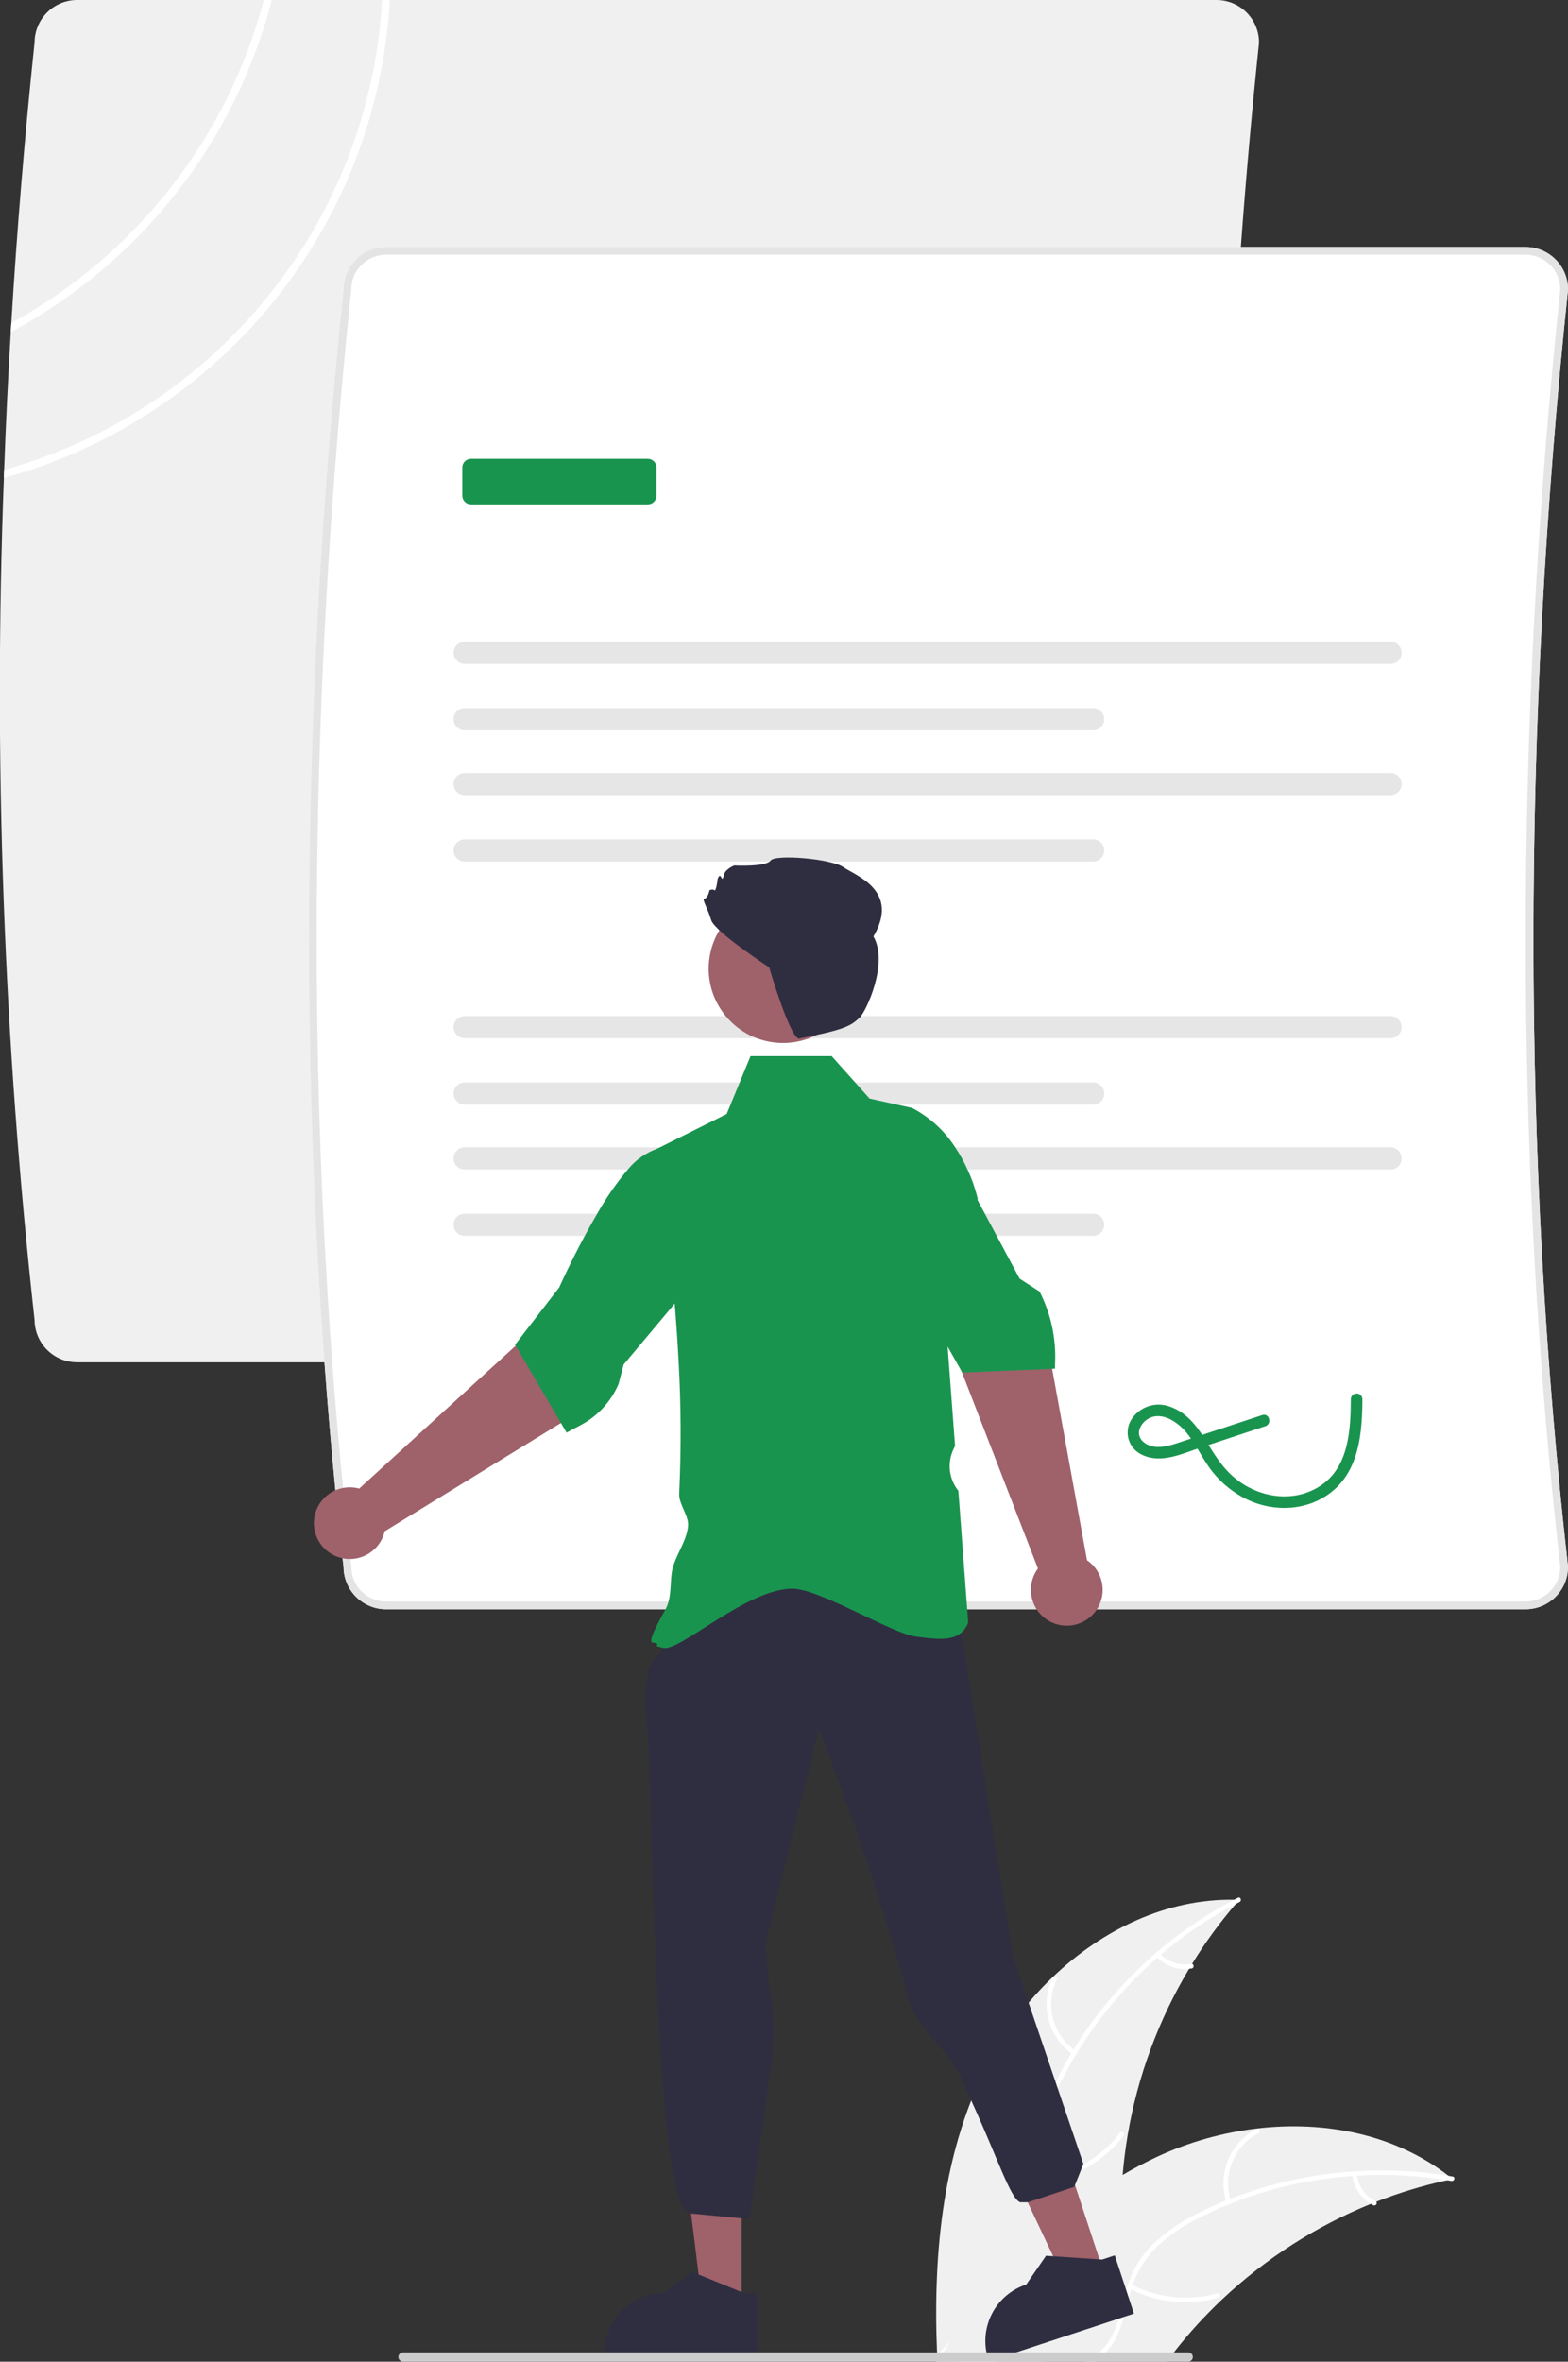 <svg width="277" height="417" viewBox="0 0 277 417" fill="none" xmlns="http://www.w3.org/2000/svg">
<rect x="0" y="0" width="277" height="417" fill="#333333" stroke="none"/>
<g clip-path="url(#clip0_113_9594)">
<path d="M218.939 335.443C218.727 335.681 218.516 335.926 218.311 336.172C215.451 339.485 212.868 343.027 210.587 346.761C210.403 347.047 210.225 347.34 210.061 347.626C204.661 356.648 200.984 366.592 199.219 376.954C198.823 379.298 198.525 381.655 198.325 384.027C198.182 385.853 198.095 387.681 198.066 389.512C197.957 397.198 198.639 405.75 193.678 411.624C192.352 413.169 190.734 414.438 188.915 415.358C187.546 416.066 186.099 416.612 184.603 416.986H169.134C168.356 416.871 167.578 416.748 166.8 416.625C166.78 416.625 166.759 416.618 166.739 416.618L166.582 416.673L165.647 416.986L165.606 417V416.986C165.607 416.959 165.605 416.931 165.599 416.905C165.601 416.855 165.598 416.804 165.593 416.755V416.748C165.586 416.612 165.579 416.482 165.579 416.346L165.558 415.985C165.558 415.985 165.552 415.978 165.558 415.978C165.552 415.773 165.538 415.569 165.531 415.358C164.815 397.573 166.562 379.196 174.968 363.537C177.851 358.172 181.563 353.294 185.968 349.084C185.993 349.057 186.021 349.032 186.05 349.009C194.79 340.683 206.09 335.238 218.018 335.422C218.325 335.422 218.632 335.429 218.939 335.443Z" fill="#F0F0F0"/>
<path d="M218.973 335.827C205.465 342.75 194.484 353.748 187.59 367.257C186.054 370.139 184.983 373.245 184.416 376.46C183.965 379.61 184.366 382.823 185.579 385.766C186.655 388.532 188.076 391.237 188.459 394.216C188.633 395.744 188.481 397.291 188.014 398.756C187.547 400.221 186.775 401.572 185.749 402.718C183.266 405.641 179.88 407.498 176.505 409.2C172.758 411.089 168.836 412.992 166.234 416.408C165.919 416.822 165.295 416.309 165.609 415.896C170.136 409.953 178.107 408.657 183.536 403.825C186.069 401.57 187.937 398.539 187.726 395.048C187.542 391.996 186.079 389.205 184.966 386.414C183.741 383.561 183.234 380.451 183.489 377.358C183.89 374.124 184.84 370.982 186.297 368.067C189.473 361.451 193.67 355.375 198.736 350.061C204.483 343.964 211.233 338.894 218.692 335.07C219.154 334.834 219.432 335.592 218.973 335.827H218.973Z" fill="white"/>
<path d="M189.553 362.777C187.441 361.314 185.917 359.149 185.255 356.668C184.594 354.188 184.836 351.553 185.94 349.234C186.165 348.766 186.905 349.093 186.679 349.562C185.647 351.719 185.421 354.173 186.043 356.482C186.664 358.791 188.091 360.802 190.066 362.153C190.495 362.447 189.98 363.069 189.553 362.777Z" fill="white"/>
<path d="M184.849 384.435C190.028 383.546 194.682 380.74 197.881 376.576C198.198 376.164 198.823 376.676 198.506 377.088C195.169 381.414 190.32 384.325 184.928 385.238C184.414 385.325 184.338 384.521 184.849 384.435V384.435Z" fill="white"/>
<path d="M204.907 344.947C205.607 345.683 206.478 346.234 207.444 346.551C208.409 346.867 209.438 346.94 210.438 346.761C210.951 346.668 211.027 347.472 210.518 347.564C209.412 347.757 208.275 347.675 207.208 347.328C206.141 346.981 205.175 346.377 204.395 345.571C204.315 345.501 204.265 345.404 204.254 345.298C204.244 345.193 204.274 345.087 204.339 345.003C204.407 344.921 204.505 344.869 204.611 344.858C204.718 344.848 204.824 344.88 204.907 344.947Z" fill="white"/>
<path d="M256.611 384.749C256.297 384.817 255.984 384.885 255.663 384.96H255.656C251.38 385.888 247.186 387.16 243.114 388.763C242.801 388.885 242.487 389.008 242.173 389.137H242.166C232.461 393.083 223.569 398.784 215.936 405.954C215.909 405.982 215.882 406.002 215.855 406.029C215.838 406.049 215.82 406.067 215.8 406.084L215.766 406.118C212.737 408.983 209.93 412.072 207.366 415.358C207.366 415.365 207.359 415.371 207.352 415.378C206.943 415.91 206.527 416.441 206.117 416.986H165.647L165.606 417V416.986H165.436C165.436 416.98 165.442 416.973 165.449 416.966C165.449 416.959 165.456 416.959 165.456 416.952C165.504 416.884 165.552 416.816 165.593 416.755V416.748C165.603 416.727 165.617 416.709 165.633 416.693C165.674 416.625 165.722 416.571 165.756 416.509C166.029 416.128 166.295 415.739 166.568 415.358C167.012 414.724 167.462 414.09 167.919 413.464C167.919 413.463 167.919 413.462 167.92 413.461C167.92 413.46 167.921 413.459 167.921 413.459C167.922 413.458 167.923 413.458 167.924 413.457C167.924 413.457 167.925 413.457 167.926 413.457V413.45C167.933 413.443 167.933 413.436 167.94 413.429L167.953 413.416C173.583 405.634 179.915 398.248 187.168 392.061C187.387 391.87 187.605 391.679 187.837 391.502C191.122 388.727 194.629 386.227 198.325 384.027C200.345 382.834 202.426 381.74 204.568 380.742C210.095 378.199 215.987 376.539 222.03 375.823H222.043C222.057 375.823 222.071 375.816 222.091 375.816C222.112 375.816 222.125 375.809 222.139 375.809C234.155 374.419 246.472 376.865 255.895 384.184C256.141 384.374 256.373 384.558 256.611 384.749Z" fill="#F0F0F0"/>
<path d="M165.436 416.986H165.606V417L165.647 416.986H176.476C173.249 416.434 170.028 416.005 166.8 416.625C166.725 416.639 166.657 416.652 166.582 416.673C166.254 416.734 165.927 416.816 165.599 416.905C165.579 416.911 165.552 416.918 165.531 416.925C165.501 416.933 165.474 416.947 165.449 416.966C165.432 416.968 165.415 416.976 165.401 416.986H165.436Z" fill="white"/>
<path d="M256.414 385.083C256.161 385.042 255.915 384.994 255.663 384.96H255.656C250.391 384.103 245.048 383.833 239.723 384.156C239.457 384.17 239.184 384.19 238.911 384.204C231.521 384.719 224.254 386.371 217.369 389.103C217.363 389.103 217.363 389.103 217.363 389.11C217.287 389.137 217.212 389.165 217.144 389.192C215.541 389.839 213.958 390.548 212.409 391.311C209.445 392.689 206.716 394.524 204.323 396.749C202.407 398.637 200.956 400.944 200.085 403.488C199.997 403.747 199.908 403.999 199.826 404.258C199.765 404.462 199.703 404.673 199.642 404.878C198.837 407.733 198.339 410.745 196.851 413.355C196.437 414.083 195.932 414.756 195.35 415.358C194.748 415.983 194.069 416.531 193.33 416.986H191.611C192.552 416.58 193.424 416.031 194.197 415.358C194.798 414.84 195.324 414.242 195.759 413.579C197.452 411.031 197.97 407.924 198.762 405.028C198.891 404.558 199.028 404.101 199.178 403.644C199.966 401.146 201.286 398.847 203.047 396.905C205.316 394.565 207.967 392.627 210.887 391.175C212.729 390.207 214.622 389.33 216.564 388.545C216.817 388.436 217.069 388.34 217.322 388.245C229.586 383.478 242.905 382.076 255.895 384.184C256.147 384.218 256.393 384.265 256.646 384.306C257.157 384.395 256.925 385.172 256.414 385.083Z" fill="white"/>
<path d="M216.677 388.911C215.872 386.473 215.961 383.828 216.928 381.449C217.895 379.071 219.678 377.113 221.957 375.925C222.419 375.687 222.812 376.392 222.35 376.631C220.225 377.733 218.565 379.557 217.669 381.774C216.773 383.991 216.7 386.455 217.463 388.721C217.628 389.213 216.841 389.4 216.677 388.911H216.677Z" fill="white"/>
<path d="M199.863 403.375C204.535 405.779 209.942 406.336 215.007 404.936C215.508 404.797 215.698 405.581 215.197 405.72C209.924 407.168 204.298 406.576 199.442 404.064C198.979 403.824 199.403 403.136 199.863 403.375Z" fill="white"/>
<path d="M239.686 383.906C239.801 384.914 240.164 385.878 240.744 386.711C241.324 387.545 242.102 388.221 243.009 388.679C243.474 388.913 243.05 389.601 242.588 389.369C241.589 388.857 240.73 388.109 240.087 387.19C239.445 386.271 239.037 385.209 238.9 384.096C238.879 383.992 238.897 383.884 238.953 383.794C239.008 383.703 239.096 383.637 239.198 383.609C239.302 383.584 239.412 383.601 239.503 383.657C239.595 383.713 239.66 383.802 239.686 383.906Z" fill="white"/>
<path d="M216.352 113.311C216.537 90.75 217.456 67.97 219.109 44.973C219.136 44.516 219.171 44.066 219.205 43.61C220.078 31.638 221.147 19.622 222.412 7.564V7.495C222.411 5.508 221.619 3.602 220.212 2.197C218.805 0.791 216.896 0.001 214.906 1.52588e-05H13.612C11.629 0.004 9.727 0.79 8.321 2.188C6.915 3.585 6.119 5.481 6.106 7.461C4.36 24.067 2.99 40.591 1.999 57.034C1.958 57.572 1.93 58.103 1.903 58.642C1.412 66.771 1.021 74.88 0.729 82.968C0.709 83.445 0.689 83.922 0.682 84.399C-1.181 134.026 0.632 183.722 6.106 233.082C6.121 235.061 6.917 236.955 8.323 238.351C9.729 239.748 11.63 240.533 13.612 240.536H214.906C216.896 240.535 218.805 239.745 220.212 238.34C221.619 236.934 222.411 235.028 222.412 233.041V232.966C221.422 224.196 220.553 215.37 219.805 206.486C219.696 205.185 219.589 203.883 219.484 202.582C218.966 196.184 218.513 189.76 218.127 183.312C218.045 182.01 217.97 180.709 217.901 179.407C217.171 166.502 216.694 153.496 216.468 140.39C216.441 139.089 216.421 137.794 216.4 136.486C216.318 130.087 216.293 123.664 216.325 117.215C216.325 115.914 216.332 114.612 216.352 113.311Z" fill="#F0F0F0"/>
<path d="M277 51.105C276.999 49.118 276.208 47.212 274.8 45.807C273.393 44.401 271.484 43.611 269.494 43.61H68.201C66.217 43.614 64.315 44.4 62.91 45.798C61.504 47.195 60.708 49.091 60.695 51.071C53.898 115.785 52.773 179.353 57.324 240.536C57.877 248.107 58.523 255.639 59.262 263.132C59.657 267.145 60.078 271.147 60.524 275.138C60.579 275.656 60.633 276.174 60.695 276.692C60.709 278.671 61.506 280.565 62.911 281.961C64.317 283.358 66.218 284.143 68.201 284.146H269.494C271.484 284.145 273.393 283.355 274.8 281.95C276.208 280.544 276.999 278.638 277 276.651V276.576C268.86 204.504 268.86 128.67 277 51.174V51.105Z" fill="white"/>
<path d="M277 51.105C276.999 49.118 276.208 47.212 274.8 45.807C273.393 44.401 271.484 43.611 269.494 43.61H68.201C66.217 43.614 64.315 44.4 62.91 45.798C61.504 47.195 60.708 49.091 60.695 51.071C53.898 115.785 52.773 179.353 57.324 240.536C57.877 248.107 58.523 255.639 59.262 263.132C59.657 267.145 60.078 271.147 60.524 275.138C60.579 275.656 60.633 276.174 60.695 276.692C60.709 278.671 61.506 280.565 62.911 281.961C64.317 283.358 66.218 284.143 68.201 284.146H269.494C271.484 284.145 273.393 283.355 274.8 281.95C276.208 280.544 276.999 278.638 277 276.651V276.576C268.86 204.504 268.86 128.67 277 51.174V51.105ZM275.635 276.692C275.623 278.311 274.971 279.859 273.821 281C272.671 282.141 271.115 282.782 269.494 282.783H68.201C66.573 282.781 65.012 282.134 63.861 280.985C62.71 279.835 62.062 278.277 62.059 276.651V276.576C62.012 276.14 61.964 275.697 61.916 275.261C61.445 271.091 61.006 266.909 60.599 262.716C59.883 255.364 59.248 247.97 58.695 240.536C54.144 179.387 55.263 115.859 62.059 51.174V51.105C62.062 49.48 62.71 47.921 63.861 46.772C65.012 45.622 66.573 44.975 68.201 44.973H269.494C271.117 44.973 272.673 45.615 273.824 46.758C274.975 47.9 275.626 49.451 275.635 51.071C267.495 128.629 267.495 204.544 275.635 276.692Z" fill="#E4E4E4"/>
<path d="M82.076 113.311C81.558 113.313 81.062 113.519 80.696 113.885C80.33 114.251 80.125 114.747 80.125 115.264C80.125 115.781 80.33 116.277 80.696 116.644C81.062 117.01 81.558 117.216 82.076 117.217H245.656C246.174 117.216 246.67 117.01 247.036 116.644C247.402 116.277 247.607 115.781 247.607 115.264C247.607 114.747 247.402 114.251 247.036 113.885C246.67 113.519 246.174 113.313 245.656 113.311H82.076Z" fill="#E6E6E6"/>
<path d="M82.076 125.031C81.558 125.032 81.061 125.238 80.695 125.605C80.329 125.971 80.123 126.467 80.123 126.984C80.123 127.502 80.329 127.998 80.695 128.364C81.061 128.73 81.558 128.937 82.076 128.937H193.125C193.643 128.937 194.139 128.73 194.505 128.364C194.871 127.998 195.077 127.502 195.077 126.984C195.077 126.467 194.871 125.971 194.505 125.605C194.139 125.238 193.643 125.032 193.125 125.031H82.076Z" fill="#E6E6E6"/>
<path d="M82.076 136.486C81.558 136.487 81.061 136.693 80.695 137.059C80.329 137.425 80.123 137.922 80.123 138.439C80.123 138.956 80.329 139.453 80.695 139.819C81.061 140.185 81.558 140.391 82.076 140.392H245.656C246.174 140.391 246.671 140.185 247.037 139.819C247.403 139.453 247.609 138.956 247.609 138.439C247.609 137.922 247.403 137.425 247.037 137.059C246.671 136.693 246.174 136.487 245.656 136.486H82.076Z" fill="#E6E6E6"/>
<path d="M82.076 148.206C81.558 148.207 81.062 148.414 80.696 148.78C80.33 149.146 80.125 149.642 80.125 150.159C80.125 150.676 80.33 151.172 80.696 151.538C81.062 151.904 81.558 152.111 82.076 152.112H193.125C193.642 152.111 194.139 151.904 194.504 151.538C194.87 151.172 195.075 150.676 195.075 150.159C195.075 149.642 194.87 149.146 194.504 148.78C194.139 148.414 193.642 148.207 193.125 148.206H82.076Z" fill="#E6E6E6"/>
<path d="M82.076 179.408C81.558 179.409 81.062 179.615 80.696 179.981C80.33 180.348 80.125 180.844 80.125 181.361C80.125 181.878 80.33 182.374 80.696 182.74C81.062 183.106 81.558 183.312 82.076 183.314H245.656C246.174 183.312 246.67 183.106 247.036 182.74C247.402 182.374 247.607 181.878 247.607 181.361C247.607 180.844 247.402 180.348 247.036 179.981C246.67 179.615 246.174 179.409 245.656 179.408H82.076Z" fill="#E6E6E6"/>
<path d="M82.076 191.128C81.558 191.129 81.061 191.335 80.695 191.701C80.329 192.067 80.123 192.563 80.123 193.081C80.123 193.598 80.329 194.094 80.695 194.461C81.061 194.827 81.558 195.033 82.076 195.034H193.125C193.643 195.033 194.139 194.827 194.505 194.461C194.871 194.094 195.077 193.598 195.077 193.081C195.077 192.563 194.871 192.067 194.505 191.701C194.139 191.335 193.643 191.129 193.125 191.128H82.076Z" fill="#E6E6E6"/>
<path d="M82.076 202.582C81.558 202.583 81.061 202.79 80.695 203.156C80.329 203.522 80.123 204.018 80.123 204.535C80.123 205.053 80.329 205.549 80.695 205.915C81.061 206.281 81.558 206.488 82.076 206.489H245.656C246.174 206.488 246.671 206.281 247.037 205.915C247.403 205.549 247.609 205.053 247.609 204.535C247.609 204.018 247.403 203.522 247.037 203.156C246.671 202.79 246.174 202.583 245.656 202.582H82.076Z" fill="#E6E6E6"/>
<path d="M82.076 214.302C81.558 214.304 81.062 214.51 80.696 214.876C80.33 215.242 80.125 215.738 80.125 216.255C80.125 216.773 80.33 217.269 80.696 217.635C81.062 218.001 81.558 218.207 82.076 218.209H193.125C193.642 218.207 194.139 218.001 194.504 217.635C194.87 217.269 195.075 216.773 195.075 216.255C195.075 215.738 194.87 215.242 194.504 214.876C194.139 214.51 193.642 214.304 193.125 214.302H82.076Z" fill="#E6E6E6"/>
<path d="M114.442 89.06H83.198C82.794 89.059 82.406 88.898 82.12 88.613C81.834 88.327 81.673 87.94 81.672 87.535V82.537C81.673 82.132 81.834 81.745 82.12 81.459C82.406 81.174 82.794 81.013 83.198 81.012H114.442C114.847 81.013 115.235 81.174 115.521 81.459C115.807 81.745 115.968 82.132 115.968 82.537V87.535C115.968 87.94 115.807 88.327 115.521 88.613C115.235 88.898 114.847 89.059 114.442 89.06Z" fill="#19944F"/>
<path d="M222.982 249.855L213.412 253.014C211.817 253.54 210.222 254.067 208.627 254.593C207.15 255.079 205.551 255.656 203.97 255.447C202.877 255.303 201.631 254.675 201.291 253.552C200.968 252.49 201.652 251.378 202.479 250.75C204.763 249.015 207.65 250.781 209.268 252.577C211.248 254.775 212.368 257.612 214.224 259.912C215.877 261.975 217.972 263.641 220.355 264.788C225.091 267.021 230.868 266.784 235.093 263.529C240.137 259.644 240.652 252.909 240.679 247.033C240.669 246.768 240.558 246.517 240.367 246.332C240.176 246.148 239.921 246.045 239.655 246.045C239.39 246.045 239.135 246.148 238.944 246.332C238.753 246.517 238.641 246.768 238.632 247.033C238.607 252.358 238.304 258.886 233.442 262.218C228.784 265.41 222.662 264.564 218.374 261.163C215.985 259.267 214.515 256.796 212.946 254.237C211.414 251.739 209.513 249.317 206.63 248.346C205.394 247.897 204.041 247.889 202.8 248.322C201.558 248.754 200.504 249.602 199.816 250.722C199.502 251.25 199.304 251.839 199.236 252.449C199.167 253.06 199.23 253.678 199.419 254.262C199.609 254.847 199.921 255.384 200.334 255.839C200.748 256.294 201.254 256.655 201.819 256.899C205.161 258.489 208.984 256.626 212.202 255.564L223.526 251.827C224.771 251.416 224.238 249.441 222.982 249.856L222.982 249.855Z" fill="#19944F"/>
<path d="M194.623 400.105L187.912 402.313L176.191 377.517L186.095 374.258L194.623 400.105Z" fill="#9F616A"/>
<path d="M199.41 405.736L198.953 404.353L197.752 400.708L196.933 398.227L194.695 398.963L194.231 398.929L188.083 398.514L187.264 398.459L186.049 398.377L184.794 398.289L181.287 403.379H181.28C179.969 403.805 178.756 404.487 177.711 405.386C176.666 406.284 175.81 407.381 175.193 408.612C175.118 408.762 175.05 408.912 174.982 409.062C174.812 409.428 174.669 409.806 174.552 410.193C174.021 411.863 173.922 413.64 174.265 415.358C174.353 415.784 174.465 416.205 174.6 416.618L174.62 416.687L174.702 416.939L175.193 416.775L179.506 415.358L194.613 410.39L197.608 409.402L198.53 409.096H198.536L200.324 408.51L199.41 405.736Z" fill="#2F2E41"/>
<path d="M131.014 405.935L123.949 405.934L120.588 378.72L131.016 378.721L131.014 405.935Z" fill="#9F616A"/>
<path d="M119.707 286.635L116.575 292.046C116.575 292.046 113.134 292.984 114.259 304.187C115.053 312.098 115.31 347.518 117.31 370.528C118.142 380.105 119.276 387.532 120.876 389.933L121.861 390.814L132.142 391.795L132.401 391.704L136.177 365.077C136.854 360.298 136.753 355.44 135.876 350.692L135.194 343.197L144.66 305.244C144.66 305.244 154.3 329.569 160.441 352.737C161.919 358.314 167.534 361.86 169.663 366.646C170.377 368.25 171.077 369.803 171.761 371.294C176.264 381.11 178.521 388.257 180.229 388.851H181.594L189.782 386.125L191.393 382.081L178.864 345.241L169.483 285.758C151.607 276.16 134.838 275.092 119.707 286.635Z" fill="#2F2E41"/>
<path d="M170.915 206.486C170.298 205.129 169.572 203.823 168.745 202.582C166.854 199.64 164.227 197.242 161.123 195.625L158.435 195.032L153.617 193.969L151.079 191.128L146.917 186.474H132.587L130.67 191.128L129.059 195.032L128.37 196.695L116.102 202.82C116.095 202.82 116.095 202.82 116.088 202.827C116.252 204.054 116.413 205.274 116.572 206.486C116.92 209.124 117.248 211.729 117.555 214.302C117.712 215.611 117.862 216.912 118.005 218.207C118.463 222.268 118.856 226.259 119.186 230.179C119.479 233.681 119.713 237.134 119.889 240.536C120.315 248.264 120.347 256.008 119.984 263.738C119.889 265.558 121.697 267.629 121.554 269.408C121.315 272.31 119.07 274.886 118.674 277.659C118.428 279.363 118.538 281.175 118.108 282.784C117.988 283.254 117.809 283.707 117.575 284.133C117.575 284.14 117.569 284.139 117.569 284.146C112.656 292.909 116.511 288.725 116.054 290.695L116.272 290.749C116.375 290.776 116.688 290.858 117.193 290.974C120.08 291.662 131.98 280.508 139.97 280.508C144.767 280.508 157.466 288.385 161.717 288.957C165.081 289.407 168.083 289.816 169.871 288.242C170.39 287.782 170.786 287.202 171.024 286.552L171.044 286.49L171.038 286.429L170.867 284.146L170.765 282.784L169.304 263.227C168.489 262.217 167.974 260.999 167.817 259.712C167.66 258.424 167.868 257.118 168.417 255.943L168.718 255.309L167.612 240.536L167.408 237.777L167.332 236.843V236.836L166.8 229.702L168.083 225.804V225.797L170.58 218.207L171.863 214.302L172.668 211.849L172.723 211.686C172.293 209.897 171.688 208.156 170.915 206.486Z" fill="#19944F"/>
<path d="M183.363 276.95L169.607 241.448L163.218 228.484L175.504 221.706L185.399 239.116L192.032 275.49C193.076 276.202 193.883 277.209 194.349 278.382C194.816 279.556 194.92 280.841 194.649 282.075C194.378 283.308 193.745 284.432 192.829 285.302C191.914 286.173 190.758 286.75 189.512 286.96C188.265 287.17 186.984 287.003 185.834 286.481C184.683 285.958 183.715 285.104 183.054 284.028C182.393 282.952 182.069 281.703 182.124 280.442C182.179 279.181 182.611 277.965 183.363 276.95H183.363Z" fill="#9F616A"/>
<path d="M183.641 228.039L180.12 225.763L176.073 218.207L173.985 214.302L172.669 211.849L172.109 210.8L165.784 206.486L161.512 203.57L158.032 206.486L156.374 207.877L157.998 214.302L158.981 218.207L161.123 226.677L167.408 237.777L168.97 240.536L169.864 242.124L169.871 242.138L169.994 242.349L185.872 241.688L186.37 241.667L186.397 240.536L186.411 240.127C186.418 239.923 186.418 239.719 186.418 239.514C186.416 235.524 185.464 231.59 183.641 228.039Z" fill="#19944F"/>
<path d="M63.462 262.831L91.602 237.152L101.382 226.504L112.164 235.479L99.507 251.002L67.968 270.368C67.683 271.598 67.036 272.715 66.11 273.574C65.184 274.434 64.022 274.998 62.773 275.193C61.524 275.388 60.245 275.206 59.101 274.67C57.956 274.134 56.999 273.268 56.35 272.184C55.702 271.1 55.394 269.848 55.464 268.587C55.534 267.327 55.98 266.116 56.744 265.111C57.509 264.105 58.557 263.351 59.754 262.945C60.951 262.539 62.242 262.499 63.462 262.831H63.462Z" fill="#9F616A"/>
<path d="M121.554 218.207L121.499 214.302L121.397 206.486L121.356 203.454L121.24 203.372C120.604 202.956 119.884 202.686 119.131 202.582C118.469 202.472 117.794 202.472 117.132 202.582C116.783 202.636 116.439 202.716 116.102 202.82C116.095 202.82 116.095 202.82 116.088 202.827C114.065 203.552 112.279 204.815 110.923 206.48L110.916 206.486C108.869 208.917 107.056 211.534 105.498 214.302C104.727 215.61 103.99 216.932 103.301 218.207C100.694 223.051 98.818 227.249 98.784 227.324L90.991 237.429L91.1 237.613L92.813 240.536L99.091 251.255L100.087 252.958L102.632 251.602C105.599 250.022 107.938 247.479 109.264 244.393L110.172 240.932L110.506 240.536L119.186 230.179L121.67 227.208L121.554 218.207Z" fill="#19944F"/>
<path d="M151.294 173.139C152.456 165.987 147.593 159.25 140.432 158.089C133.271 156.929 126.524 161.785 125.362 168.936C124.2 176.087 129.063 182.825 136.224 183.986C143.385 185.146 150.132 180.29 151.294 173.139Z" fill="#9F616A"/>
<path d="M125.63 162.438C125.046 160.397 123.878 158.648 124.462 158.648C125.046 158.648 125.338 157.191 125.338 157.191C125.338 157.191 125.922 156.899 126.214 157.191C126.506 157.482 126.797 155.15 126.797 155.15C126.797 155.15 127.089 154.276 127.381 154.859C127.673 155.442 127.673 155.15 127.965 154.276C128.257 153.401 129.717 152.818 129.717 152.818C129.717 152.818 135.263 153.11 136.138 151.944C137.014 150.778 146.939 151.652 148.982 153.11C151.026 154.567 159.076 157.173 154.3 165.35C157.029 170.12 152.954 178.627 151.901 179.637C150.236 181.233 149.084 181.808 141.206 183.374C139.664 183.68 135.876 170.801 135.876 170.801C135.876 170.801 126.214 164.479 125.63 162.438Z" fill="#2F2E41"/>
<path d="M131.441 404.871L131.018 404.701L123.416 401.607L122.25 401.137L117.323 404.871H117.316C114.533 404.874 111.864 405.98 109.897 407.947C107.929 409.913 106.823 412.578 106.822 415.358V415.699H133.795V404.871H131.441Z" fill="#2F2E41"/>
<path d="M210.723 416.169C210.724 416.276 210.703 416.382 210.662 416.481C210.622 416.579 210.562 416.67 210.487 416.745C210.411 416.821 210.322 416.882 210.223 416.923C210.124 416.964 210.018 416.986 209.911 416.986H71.189C70.973 416.986 70.766 416.901 70.613 416.748C70.46 416.595 70.374 416.388 70.374 416.172C70.374 415.956 70.46 415.749 70.613 415.596C70.766 415.444 70.973 415.358 71.189 415.358H209.911C210.126 415.358 210.333 415.444 210.485 415.596C210.637 415.748 210.723 415.954 210.723 416.169Z" fill="#CCCCCC"/>
<path d="M67.505 1.52588e-05C66.431 19.057 59.416 37.301 47.442 52.179C35.469 67.056 19.135 77.822 0.73 82.968C0.709 83.445 0.689 83.922 0.682 84.399C19.469 79.238 36.158 68.314 48.393 53.171C60.628 38.027 67.79 19.428 68.869 1.52588e-05H67.505Z" fill="white"/>
<path d="M46.604 1.52588e-05C43.433 12.031 37.843 23.293 30.175 33.098C22.506 42.903 12.92 51.047 1.999 57.034C1.958 57.572 1.931 58.103 1.903 58.642C13.222 52.568 23.16 44.224 31.096 34.132C39.031 24.041 44.792 12.42 48.017 1.52588e-05H46.604Z" fill="white"/>
</g>
<defs>
<clipPath id="clip0_113_9594">
<rect width="277" height="417" fill="white"/>
</clipPath>
</defs>
</svg>
